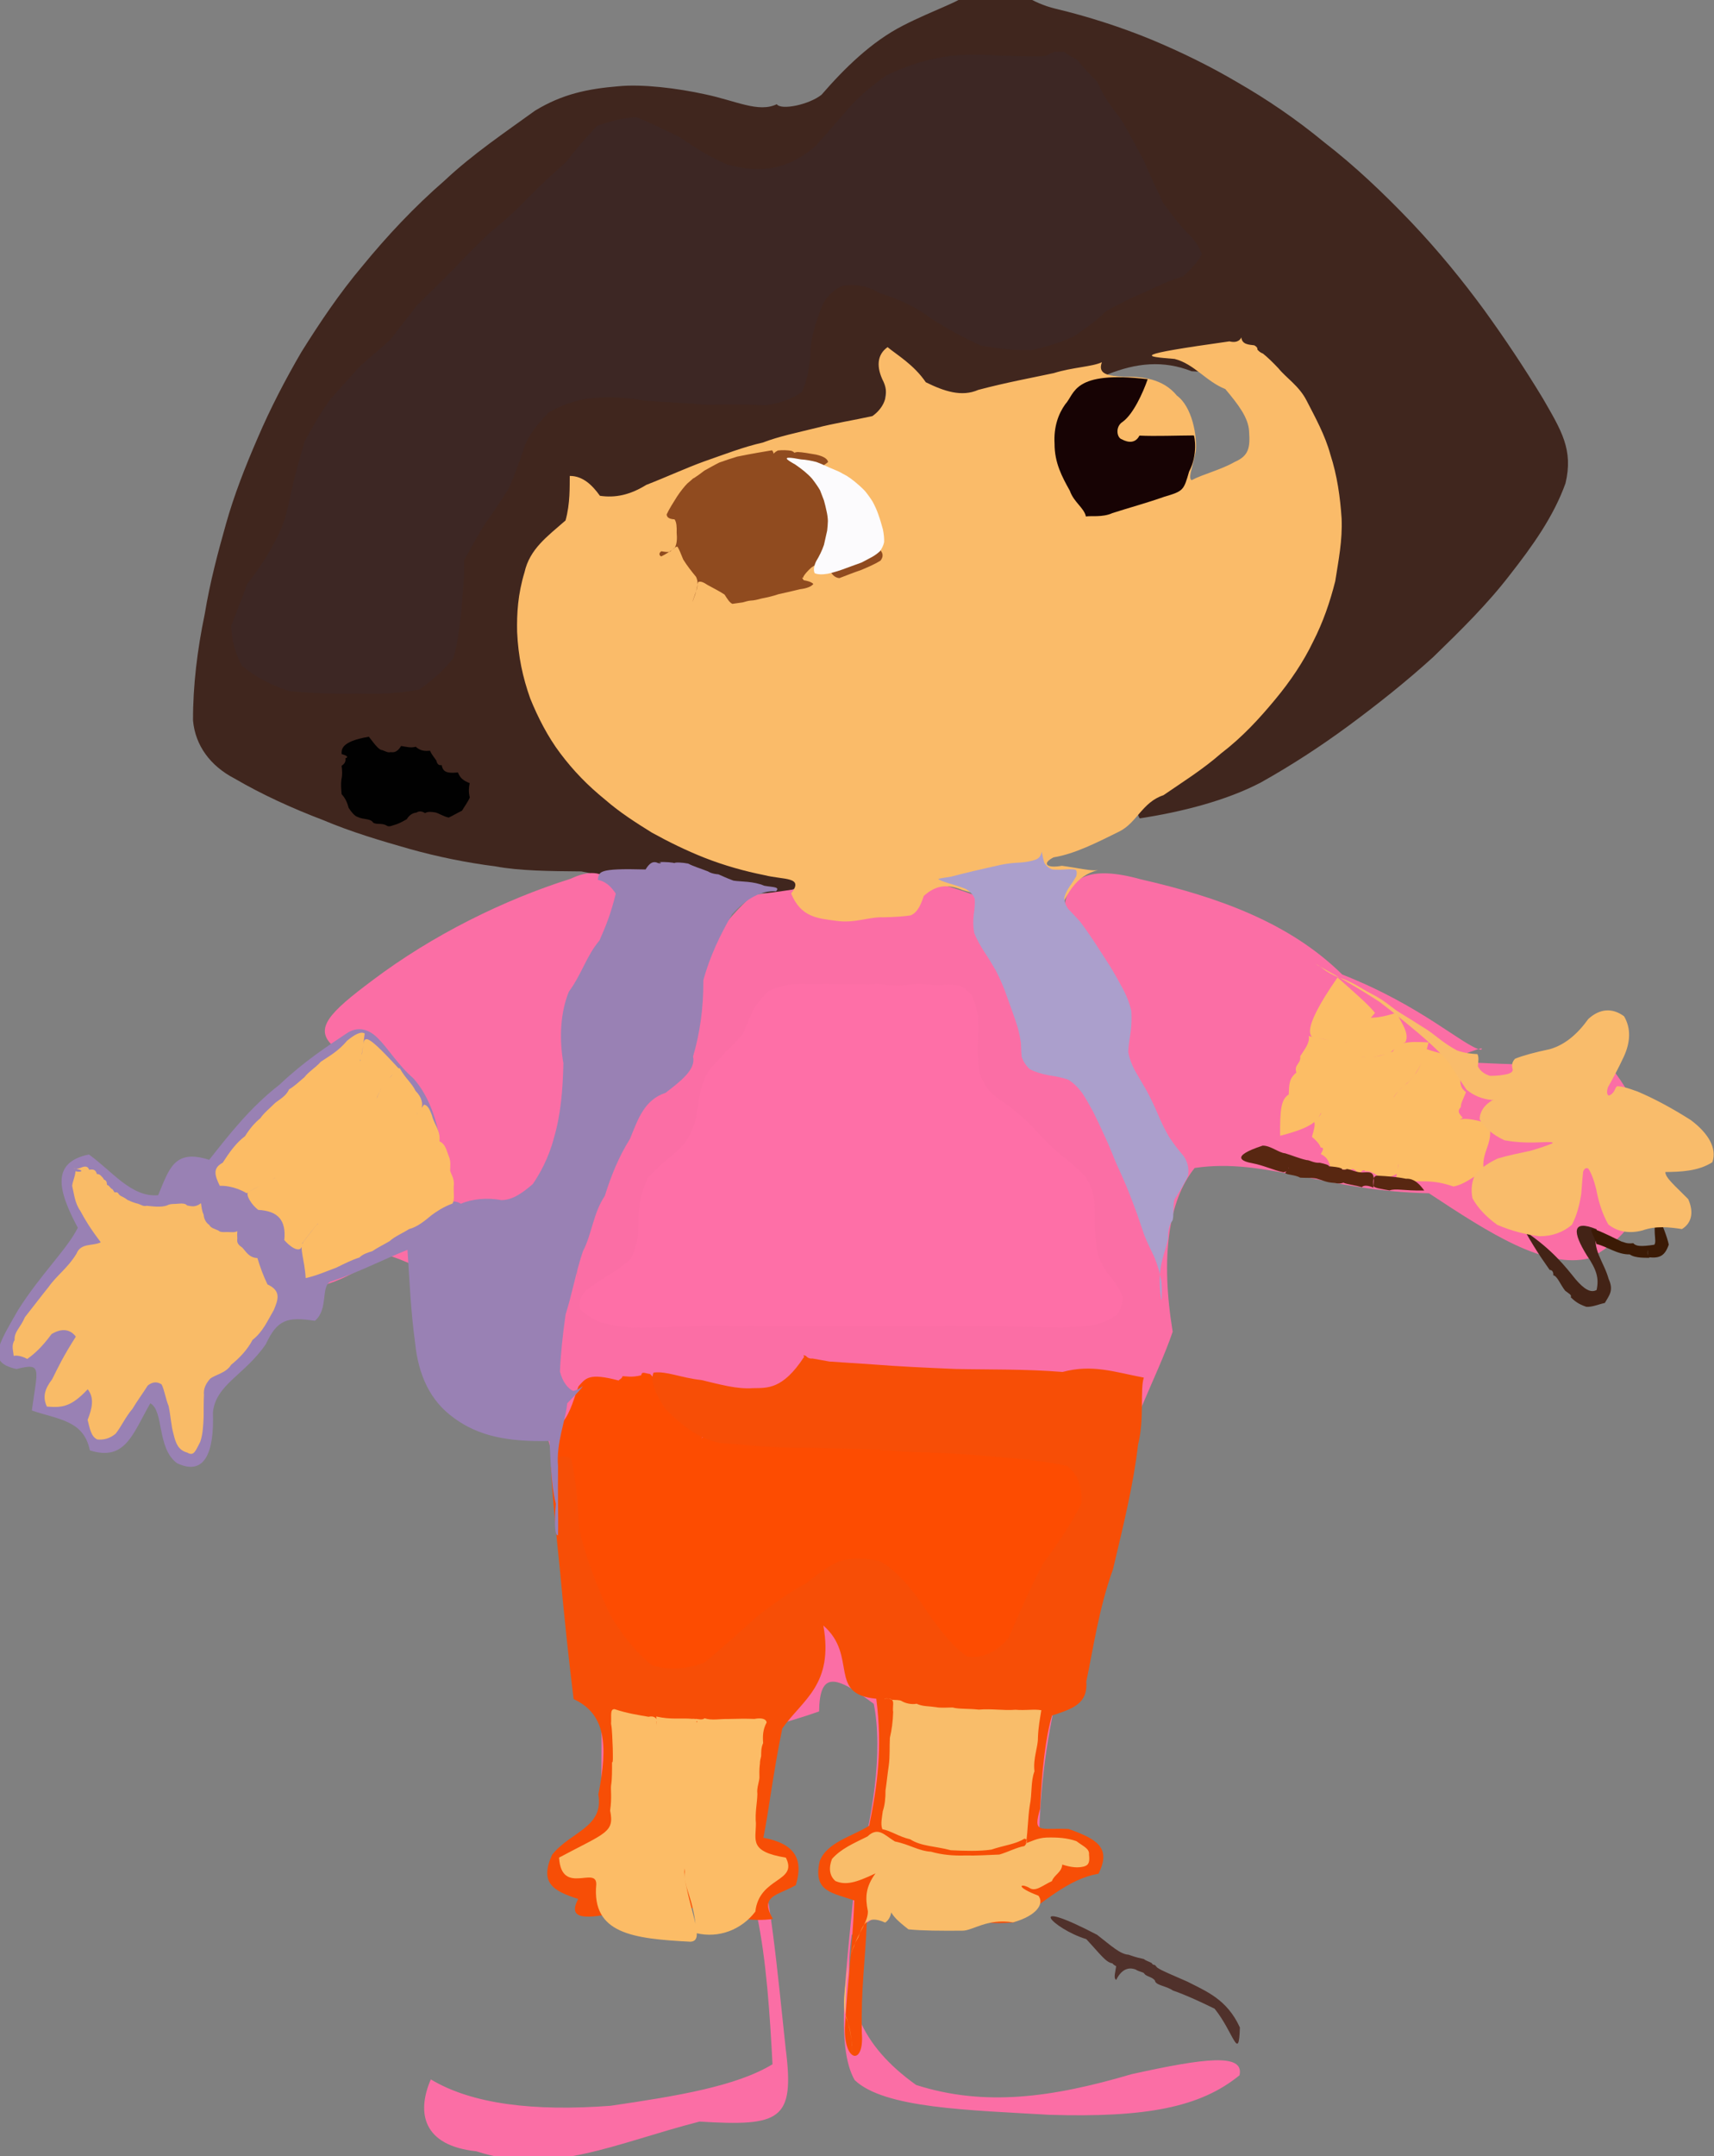 <?xml version="1.0" ?>
<svg xmlns="http://www.w3.org/2000/svg" version="1.1" width="474" height="596">
  <rect width="100%" height="100%" fill="#808080" stroke="none"/>
  <defs/>
  <g>
    <path d="M 266.273 -1.135 C 268.229 -1.424 270.43 -1.769 272.201 -2.534 C 273.372 -3.148 274.095 -3.476 274.657 -3.91 C 274.608 -3.984 274.549 -3.942 274.609 -3.846 C 274.916 -3.758 275.673 -3.492 278.038 -4.593 C 281.688 -2.506 285.131 0.767 291.916 2.413 C 300.777 4.517 310.04 7.498 318.348 10.918 C 326.632 14.375 334.516 18.222 342.28 22.797 C 350.418 27.482 358.423 32.901 366.266 39.374 C 374.67 45.863 382.63 53.413 390.346 61.493 C 397.808 69.359 404.487 77.563 410.51 85.777 C 416.122 93.554 421.483 101.537 426.747 110.24 C 431.777 118.991 435.145 124.275 432.936 133.568 C 429.657 142.706 423.915 150.771 417.585 158.851 C 411.282 167.057 403.837 174.346 396.346 181.613 C 388.748 188.515 380.825 194.774 372.826 200.683 C 364.971 206.451 357.125 211.545 348.672 216.282 C 339.048 221.321 326.674 224.442 315.205 226.191 C 313.301 223.875 316.961 218.063 323.506 211.286 C 331.703 204.819 339.972 197.894 347.327 190.25 C 353.432 182.177 358.304 174.148 362.02 166.333 C 364.874 158.696 366.804 151.044 367.979 142.996 C 368.25 134.759 368.806 126.371 365.274 119.807 C 361.322 112.796 357.449 106.852 351.796 103.038 C 344.919 101.618 337.325 103.142 329.557 102.616 C 321.728 99.527 314.194 100.302 306.304 103.492 C 297.761 106.459 289.078 109.32 280.546 111.048 C 272.205 111.051 264.415 109.682 257.612 107.559 C 252.284 105.406 248.439 103.865 246.026 103.821 C 245.32 105.529 244.794 108.654 244.598 113.898 C 241.005 117.827 234.049 121.328 224.504 124.911 C 214.81 128.526 204.673 131.413 194.81 133.536 C 185.481 135.072 177.449 136.221 171.303 137.832 C 165.777 138.069 162.005 139.063 159.107 141.004 C 156.776 143.847 154.774 147.737 152.712 153.074 C 150.629 159.743 148.744 167.308 147.503 175.261 C 147.415 183.313 148.447 191.628 151.033 199.52 C 155.3 207.007 160.861 214.125 167.995 220.686 C 176.445 226.806 185.966 232.193 195.758 236.252 C 205.037 239.29 213.481 241.078 219.858 242.523 C 221.747 246.016 219.331 246.065 213.377 246.797 C 206.16 246.98 197.645 246.687 188.156 245.394 C 178.697 243.828 169.328 242.657 160.741 240.854 C 151.936 240.777 143.746 240.714 137.01 239.465 C 128.805 238.408 120.885 236.777 113.262 234.644 C 105.357 232.392 97.262 230.008 89.332 226.661 C 80.807 223.407 72.52 219.657 64.794 215.141 C 58.148 211.682 54 206.045 53.38 199.138 C 53.345 189.548 54.566 179.549 56.614 169.747 C 58.11 160.7 60.256 152.774 62.491 144.82 C 64.742 136.832 67.778 129.076 71.275 121.025 C 74.744 112.921 78.845 105.025 83.346 97.302 C 88.374 89.272 93.829 81.1 100.239 73.514 C 106.937 65.338 114.488 57.242 122.949 49.907 C 130.7 42.612 139.656 36.598 147.941 30.601 C 155.484 25.994 162.54 24.537 171.106 23.837 C 177.512 23.2 187.253 24.354 195.017 26.071 C 203.518 27.846 209.758 31.235 214.816 28.806 C 215.988 30.527 223.672 28.97 227.184 26.196 C 233.496 18.92 240.979 11.52 249.754 7.052 C 257.928 2.857 266.855 -0.112 266.273 -1.135" stroke-width="0.0" fill="rgb(64, 38, 30)" opacity="1" stroke="rgb(75, 76, 114)" stroke-opacity="0.609" stroke-linecap="round" stroke-linejoin="round"/>
    <path d="M 315.518 243.051 C 336.946 247.938 356.687 255.056 371.195 269.36 C 393.318 278.032 404.727 289.204 409.59 290.176 C 411.001 288.704 405.473 291.531 393.986 294.918 C 380.245 292.63 373.778 291.656 376.965 292.368 C 392.289 292.73 415.503 294.611 445.276 294.684 C 461.748 315.27 459.028 337.897 439.547 347.776 C 427.335 350.795 412.053 340.949 395.173 329.816 C 366.602 329.257 349.846 319.899 330.376 322.829 C 323.095 331.858 320.93 347.561 324.3 368.08 C 320.068 380.605 311.418 395.377 306.338 416.236 C 300.357 437.162 294.131 457.393 290.398 477.671 C 287.408 494.164 287.052 508.728 287.509 517.873 C 287.292 523.327 280.921 524.738 269.908 524.174 C 256.751 524.012 244.089 526.635 235.528 534.817 C 232.814 552.804 238.034 565.315 253.348 576.28 C 272.357 582.352 291.007 579.753 312.958 573.293 C 333.049 568.862 344.159 567.408 342.788 573.599 C 331.854 582.539 316.698 585.33 290.134 584.524 C 268.1 583.221 244.519 582.764 236.348 574.919 C 230.948 565.458 234.103 544.806 236.293 521.009 C 241.446 502.374 244.267 484.162 241.638 470.94 C 231.001 462.994 226.698 461.867 226.511 473.032 C 217.201 476.363 204.963 479.227 194.974 482.701 C 187.114 483.764 182.828 484.639 182.914 486.609 C 187.708 490.53 196.08 497.371 208.329 506.378 C 213.14 522.684 214.914 544.387 217.282 566.252 C 219.82 586.066 215.838 587.766 193.451 586.399 C 170.174 592.336 152.464 601.409 131.729 594.609 C 116.903 593.048 115.156 583.936 119.14 574.736 C 130.555 581.605 147.663 583.616 168.801 582.037 C 187.395 579.325 203.655 576.62 213.632 570.558 C 212.94 557.424 211.981 541.875 209.302 529.225 C 199.362 524.819 189.767 523.144 181.1 523.84 C 174.38 524.296 169.771 522.422 166.62 516.681 C 165.625 506.735 166.585 492.959 166.306 476.073 C 161.574 457.475 157.52 437.45 155.122 416.439 C 153.222 396.784 146.261 380.29 135.158 365.652 C 124.109 353.071 111.08 346.816 98.72 344.898 C 87.729 350.228 82.938 353.682 83.568 356.085 C 89.284 356.148 98.175 352.869 107.451 345.216 C 114.067 334.084 118.2 322.604 117.648 311.809 C 111.316 302.85 101.851 295.49 92.131 289.131 C 86.714 284.312 91.087 279.856 103.053 270.929 C 119.599 258.45 139.338 248.696 157.836 242.878 C 167.673 238.164 172.104 244.497 171.476 256.115 C 167.829 271.115 163.479 288.286 159.967 306.231 C 158.083 323.472 157.984 338.753 159.501 350.919 C 160.437 360.941 161.612 366.484 161.884 367.861 C 161.35 365.233 160.164 359.366 159.543 350.851 C 161.53 340.257 164.593 328.376 168.847 315.715 C 173.964 302.562 179.659 289.595 185.907 276.924 C 192.71 265.189 200.692 253.921 208.212 247.398 C 224.409 245.271 236.763 243.125 250.478 242.111 C 263.771 244.839 276.216 249.05 287.031 256.234 C 295.223 266.405 300.505 280.023 304.846 294.747 C 311.102 306.414 315.508 315.786 318.21 320.745 C 317.561 317.813 314.985 314.185 315.446 308.047 C 316.095 305.094 315.499 305.735 314.052 308.17 C 309.972 304.69 305.134 295.192 299.367 280.053 C 293.454 257.282 286.794 235.041 315.518 243.051" stroke-width="0.0" fill="rgb(251, 110, 165)" opacity="1" stroke="rgb(144, 58, 37)" stroke-opacity="0.468" stroke-linecap="round" stroke-linejoin="round"/>
    <path d="M 339.994 94.354 C 342.458 94.965 343.146 93.59 343.293 93.255 C 343.454 95.273 345.477 95.253 346.871 95.447 C 347.448 95.77 347.795 96.122 347.726 96.621 C 348.081 97.017 348.451 97.415 349.285 97.744 C 350.54 98.753 351.912 100.07 353.531 101.783 C 355.685 104.459 359.234 106.625 361.318 110.693 C 363.731 115.386 366.45 120.266 367.91 125.633 C 369.816 131.487 370.628 137.507 371.017 143.277 C 371.276 149.489 370.163 154.76 369.259 160.626 C 367.773 166.515 365.888 171.962 363.139 177.349 C 360.456 182.929 356.837 188.297 352.662 193.316 C 348.318 198.557 343.677 203.649 337.689 208.237 C 332.567 212.725 326.838 216.286 321.74 219.797 C 315.879 221.724 314.389 227.441 309.509 229.841 C 303.339 232.9 297.141 236.046 291.38 236.965 C 288.268 238.515 289.019 240.111 293.669 239.306 C 297.751 239.82 301.856 240.861 303.689 240.482 C 297.66 241.958 294.449 246.895 291.413 256.483 C 296.261 267.596 299.542 274.75 303.134 280.322 C 304.874 284.451 306.225 286.66 306.444 287.018 C 305.743 285.693 304.112 282.659 301.711 278.426 C 301.067 271.346 295.384 269.186 293.229 263.387 C 289.855 257.79 285.869 254.302 280.749 251.963 C 276.196 249.336 271.277 247.433 266.189 246.01 C 261.176 243.9 258.187 245.264 255.477 247.615 C 254.34 251.093 253.319 252.344 251.867 252.999 C 250.047 253.288 247.745 253.472 244.218 253.544 C 240.538 253.359 236.396 255.228 231.444 254.539 C 226.302 253.839 221.533 253.67 218.79 246.96 C 222.44 242.24 216.803 243.261 211.36 241.883 C 205.889 240.791 200.281 239.223 194.823 237.08 C 189.687 235.048 184.852 232.661 180.311 230.157 C 175.915 227.429 171.368 224.537 167.332 221.009 C 162.603 217.175 158.61 213.106 154.904 208.164 C 151.496 203.642 148.749 198.281 146.632 193.058 C 144.545 187.164 143.325 181.541 143.007 174.66 C 142.903 169.591 143.196 164.303 145.055 158.164 C 146.5 151.757 151.275 148.324 156.397 143.852 C 157.718 139.119 157.518 134.388 157.561 131.547 C 161.161 131.528 163.776 134.06 165.903 137.035 C 170.178 137.662 174.233 136.804 178.718 134.026 C 184.454 131.8 189.714 129.344 194.793 127.515 C 200.28 125.614 205.59 123.518 210.966 122.321 C 215.283 120.645 220.225 119.636 225.597 118.309 C 230.691 116.978 236.399 116.091 241.253 115.009 C 244.082 113.032 246.121 109.493 244.371 105.598 C 242.231 101.427 242.551 97.996 245.459 95.949 C 247.9 98.004 252.672 100.73 256.03 105.654 C 261.131 108.178 265.971 109.774 270.542 107.762 C 278.041 105.777 284.838 104.519 291.426 103.125 C 296.604 101.506 302.008 101.388 304.721 100.121 C 303.45 103.562 306.696 103.857 310.712 104.162 C 315.712 104.001 321.643 104.633 325.466 109.349 C 329.671 112.407 331.138 120.528 330.675 124.798 C 329.631 129.738 328.546 132.149 329.542 132.718 C 332.788 131.011 337.56 129.899 341.479 127.664 C 345.359 125.983 345.751 123.705 345.432 119.251 C 345.27 115.467 342.416 111.784 338.854 107.534 C 333.556 105.45 330.213 100.557 324.837 99.21 C 316.383 98.521 312.364 98.226 339.994 94.354" stroke-width="0.0" fill="rgb(250, 187, 105)" opacity="1.0" stroke="rgb(142, 213, 74)" stroke-opacity="0.09" stroke-linecap="round" stroke-linejoin="round"/>
    <path d="M 171.169 381.597 C 170.78 381.477 172.107 381.122 172.129 380.392 C 173.247 380.351 174.515 380.812 177.317 380.131 C 177.532 378.923 178.338 379.61 179.762 379.759 C 180.69 380.902 181.681 381.257 182.663 381.807 C 183.692 382.057 184.633 382.287 185.46 382.512 C 186.273 382.676 187.026 382.779 187.765 382.922 C 188.525 382.999 189.277 383.069 190.066 383.288 C 191.01 383.599 191.874 383.999 192.799 384.682 C 193.706 385.487 194.37 386.405 194.877 387.454 C 195.128 388.41 195.079 389.334 194.692 390.21 C 193.997 390.886 193.29 391.453 192.502 392.072 C 191.847 392.613 191.46 393.124 191.419 393.837 C 191.686 394.574 192.192 395.232 192.847 395.736 C 193.744 396.205 194.439 396.655 194.382 396.952 C 194.083 397.498 193.939 397.679 193.957 397.746 C 194.042 397.417 194.382 397.057 195.303 397.067 C 196.844 397.078 198.73 396.9 200.987 396.727 C 203.706 396.666 206.835 396.584 210.229 396.654 C 213.889 396.64 217.708 396.631 221.553 396.591 C 225.517 396.491 229.588 396.384 233.495 396.25 C 237.4 396.139 241.441 395.914 245.43 395.695 C 249.516 395.462 253.719 395.323 257.899 395.246 C 262.021 395.166 266.017 395.194 269.86 395.313 C 273.289 395.424 276.581 395.418 279.628 395.328 C 282.615 395.148 285.596 395.022 288.634 395.259 C 291.701 396.071 294.912 397.607 297.846 399.612 C 300.513 402.244 302.81 405.419 304.382 408.917 C 305.344 412.679 305.541 416.526 305.052 420.395 C 304.105 424.123 302.677 427.671 300.928 430.864 C 299.123 433.7 297.31 436.207 295.555 438.38 C 294.101 440.34 292.845 442.222 291.745 444.173 C 290.797 446.263 289.735 448.71 288.4 451.431 C 286.653 454.291 284.441 457.263 281.821 460.042 C 278.807 462.304 275.512 464.075 272.029 465.054 C 268.534 464.909 265.187 463.811 262.242 461.865 C 259.757 459.064 257.806 455.773 256.447 452.334 C 255.373 448.81 254.434 445.43 253.545 442.356 C 252.301 440.069 250.517 438.212 248.619 436.491 C 246.449 435.076 243.704 434.435 240.88 434.227 C 238.023 434.319 235.5 434.525 233.246 434.811 C 231.563 434.922 230.388 434.922 229.719 434.854 C 229.414 434.814 229.37 434.854 229.492 435.048 C 229.667 435.438 229.728 436.111 229.643 437.142 C 229.472 438.47 228.987 440.052 228.235 441.908 C 227.318 443.821 226.197 445.807 224.753 447.813 C 223.136 449.711 221.248 451.538 219.225 453.477 C 216.922 455.622 214.44 457.911 211.776 460.216 C 208.894 462.383 205.743 464.246 202.234 465.712 C 198.529 466.647 194.572 466.942 190.426 466.648 C 186.4 465.927 182.408 464.631 178.83 463.15 C 175.789 461.34 173.275 459.513 171.266 457.794 C 169.678 456.142 168.328 454.764 167.017 453.491 C 165.76 452.4 164.422 451.436 162.984 450.181 C 161.51 448.593 160.151 446.561 158.996 443.859 C 157.796 440.666 156.813 436.965 156.163 432.889 C 155.72 428.587 155.426 424.191 155.095 419.735 C 154.8 415.181 154.665 410.628 154.108 406.085 C 153.798 401.614 154.155 397.149 155.497 393.232 C 158.001 390.148 158.732 386.247 159.988 383.171 C 161.979 380.968 162.783 379.334 171.169 381.597" stroke-width="0.0" fill="rgb(253, 76, 1)" opacity="1" stroke="rgb(42, 1, 70)" stroke-opacity="0.385" stroke-linecap="round" stroke-linejoin="round"/>
    <path d="M 222.38 375.02 C 221.951 374.303 222.488 374.616 222.946 374.82 C 223.321 375.294 223.902 375.574 224.69 375.494 C 225.673 375.643 227.102 375.93 229.354 376.326 C 232.561 376.554 236.562 376.788 241.748 377.148 C 248.208 377.668 255.792 378.026 264.253 378.382 C 273.474 378.581 283.412 378.363 293.842 379.206 C 302.028 377.013 308.028 379.183 316.323 380.773 C 315.216 384.019 316.553 392.119 314.723 399.319 C 313.45 410.33 310.765 421.201 307.79 433.759 C 303.858 444.599 302.282 456.026 300.417 464.735 C 300.864 470.897 296.772 472.258 290.928 474.168 C 289.132 480.222 288.075 489.78 287.646 499.892 C 285.593 507.008 287.498 505.161 295.535 505.528 C 303.372 508.334 307.395 510.684 303.775 517.912 C 295.355 519.269 288.466 526.057 280.396 531.345 C 268.99 532.375 261.277 528.875 250.929 529.425 C 244.162 526.021 240.003 526.673 239.679 531.76 C 239.339 541.43 238.044 549.704 238.339 561.967 C 239.038 571.038 233.386 570.023 233.646 560.418 C 234.346 547.769 235.785 537.957 236.25 525.296 C 230.276 523.122 224.775 522.992 226.655 514.515 C 228.58 509.193 235.705 507.593 240.368 504.632 C 242.604 493.75 244.093 483.122 242.331 469.52 C 228.745 468.334 237.368 457.73 227.705 449.309 C 230.579 465.708 222.001 469.705 216.339 477.74 C 213.783 490.074 212.501 501.352 211.098 507.952 C 219.89 509.579 222.245 513.901 220.079 521.058 C 214.979 523.967 209.94 523.925 213.745 530.382 C 208.395 531.224 201.69 530.12 193.46 527.501 C 185.256 526.95 176.87 527.188 170.142 528.755 C 163.253 530.072 156.494 531.122 159.909 524.869 C 152.839 522.627 149.181 520.351 152.685 512.641 C 157.745 506.268 167.082 505.13 165.465 495.971 C 168.289 481.92 167.311 473.613 158.629 469.628 C 157.223 458.102 156.021 446.914 154.88 434.308 C 153.827 423.847 152.779 414.088 152.348 405.672 C 153.257 402.663 155.726 401.705 157.967 403.271 C 159.176 408.294 159.781 415.093 160.287 423.192 C 162.282 431.288 165.422 439.325 168.684 446.228 C 172.14 452.191 176.04 456.806 180.163 460.185 C 184.779 461.771 189.573 461.385 194.698 459.603 C 199.539 455.688 204.497 451.124 209.603 446.586 C 214.637 442.684 219.142 439.635 223.199 437.471 C 226.205 434.898 229.164 432.841 231.997 431.574 C 235.146 430.475 238.885 430.568 243.133 431.408 C 247.509 433.757 251.428 438.186 255.315 443.848 C 259.18 449.67 263.176 454.913 267.45 457.876 C 271.812 458.472 275.776 456.567 278.965 452.64 C 281.754 446.076 284.776 439.156 288.465 432.153 C 292.923 426.112 296.632 420.593 299.012 415.581 C 299.388 411.161 298.186 407.631 295.131 405.199 C 289.626 403.981 283.198 403.269 275.741 402.683 C 267.561 401.903 258.939 401.509 250.086 401.232 C 240.982 400.416 232.044 400.381 223.299 400.145 C 214.801 400.371 206.8 399.381 199.128 398.848 C 192.655 397.554 187.974 393.408 183.966 389.359 C 181.345 385.435 179.774 381.862 180.723 379.389 C 184.339 378.902 188.242 380.823 193.958 381.438 C 199.274 382.695 203.704 383.987 208.214 383.686 C 212.124 383.595 216.4 384.189 222.38 375.02" stroke-width="0.0" fill="rgb(247, 78, 6)" opacity="0.999" stroke="rgb(199, 144, 147)" stroke-opacity="0.721" stroke-linecap="round" stroke-linejoin="round"/>
    <path d="M 178.523 240.321 C 179.607 238.571 180.502 238.038 181.627 238.397 C 182.473 238.897 183.476 238.421 182.101 238.317 C 183.821 238.136 186.314 238.43 186.485 238.559 C 186.73 238.287 188.675 238.37 190.333 238.698 C 191.591 239.408 193.933 240.117 195.793 240.855 C 196.991 241.622 198.575 241.618 198.957 241.746 C 198.805 241.858 198.695 241.798 198.382 241.57 C 199.58 241.99 200.776 242.686 202.843 243.402 C 204.996 243.737 208.335 243.531 211.349 244.813 C 213.612 245.245 215.856 245.077 214.605 246.35 C 210.658 246.131 206.633 248.106 202.478 252.664 C 199.32 258.092 196.282 264.307 194.506 270.958 C 194.569 278.758 193.487 285.85 191.649 292.041 C 192.543 295.582 188.193 298.855 184.063 302.052 C 178.116 304 176.403 309.448 174.214 314.784 C 171.068 319.795 168.951 325.108 167.252 330.558 C 164.054 335.272 163.665 341.189 161.207 345.835 C 159.312 351.373 158.229 357.655 156.411 363.31 C 155.556 369.365 155.028 374.634 154.852 379.107 C 155.578 381.956 157.019 383.762 158.506 384.452 C 159.617 384.266 160.567 383.631 161.124 383.137 C 161.108 383.477 159.633 385.036 156.866 387.865 C 156.364 392.937 153.783 398.715 154.324 405.319 C 154.207 413.044 154.446 419.596 154.322 424.342 C 153.407 424.568 153.262 420.901 153.719 415.648 C 152.252 409.904 152.248 401.896 151.958 398.289 C 140.49 398.551 132.352 396.949 125.591 391.964 C 118.972 387.241 115.7 380.112 114.788 371.093 C 113.608 362.525 113.251 354.015 112.685 345.449 C 105.328 348.39 99.29 351.642 91.271 354.295 C 88.701 355.82 90.838 361.961 87.073 365.067 C 79.335 363.883 76.667 364.775 73.521 371.51 C 67.697 380.046 59.597 382.686 58.883 390.435 C 59.279 401.534 56.557 408.034 48.975 404.435 C 43.299 400.286 45.395 389.962 41.567 387.87 C 36.795 396.068 34.743 404.054 24.842 400.872 C 23.169 392.56 16.114 392.355 8.809 389.859 C 10.325 378.428 11.853 376.533 4.569 378.399 C -3.769 376.543 -0.604 371.911 4.968 362.143 C 11.181 352.273 18.585 345.257 21.516 339.349 C 15.814 328.708 14.281 321.247 24.585 319.096 C 31.027 323.706 36.344 331.009 43.73 330.355 C 46.801 323.118 48.132 317.446 57.847 320.576 C 63.229 313.78 69.163 306.097 77.284 299.812 C 84.039 293.413 90.588 289.141 95.644 285.769 C 99.151 283.299 102.29 284.696 104.569 287.037 C 107.26 289.685 110.043 294.332 114.315 298.049 C 118.097 302.292 120.249 308.021 121.383 313.502 C 121.315 319.258 121.035 323.979 119.216 327.951 C 120.839 331.031 120.896 333.051 121.338 333.405 C 122.942 333.335 124.88 331.029 127.455 332.716 C 130.436 331.387 134.801 330.956 138.6 331.71 C 141.821 331.707 144.584 329.644 147.36 327.253 C 149.181 324.547 151.684 320.282 153.179 314.545 C 155.097 308.067 155.641 301.101 155.804 293.934 C 154.56 286.725 155.037 279.689 157.319 274.091 C 160.828 269.346 162.234 264.095 165.775 259.958 C 167.496 255.975 168.688 253.364 170.294 247.002 C 168.082 243.623 166.029 243.401 165.314 243.164 C 165.781 241.02 164.913 239.943 178.523 240.321" stroke-width="0.0" fill="rgb(153, 129, 180)" opacity="1" stroke="rgb(22, 147, 239)" stroke-opacity="0.708" stroke-linecap="round" stroke-linejoin="round"/>
    <path d="M 110.355 295.428 C 107.491 297.703 105.401 300.587 104.332 303.094 C 104.017 304.087 104.123 304.192 104.031 304.157 C 104.472 302.349 105.844 300.113 107.34 298.283 C 109.235 296.643 109.898 294.839 110.584 295.327 C 112.148 298.106 113.965 299.459 114.914 301.518 C 116.743 303.324 116.982 305.192 116.57 306.357 C 115.348 307.63 114.951 308.788 115.661 307.449 C 114.866 307.929 115.497 307.982 117.232 305.326 C 118.373 305.422 118.958 306.998 119.47 308.325 C 120.012 310.736 121.912 312.529 121.525 315.455 C 123.297 316.219 123.55 318.31 124.222 319.861 C 124.696 321.114 124.513 322.377 124.48 323.577 C 124.832 324.721 125.626 325.83 125.518 327.389 C 125.304 329.327 125.871 331.421 125.124 332.655 C 122.461 333.658 120.798 334.821 119.398 335.83 C 117.612 337.299 115.508 339.122 113.086 339.73 C 111.392 340.856 109.312 341.639 107.725 343.062 C 106.221 343.956 104.656 344.7 102.894 345.85 C 101.785 346.163 100.215 346.698 99.382 347.581 C 97.312 348.228 95.393 349.202 93 350.375 C 90.28 351.38 87.34 352.668 84.533 353.261 C 84.247 348.048 82.706 345.058 83.836 343.334 C 86.305 340.19 87.82 337.991 88.075 338.219 C 87.762 338.53 87.885 337.361 87.9 338.184 C 86.936 339.19 85.715 340.904 83.597 343.602 C 83.622 346.497 80.991 345.446 78.621 342.758 C 79.178 337.234 76.869 334.713 71.416 334.413 C 69.544 333.003 67.936 330.302 68.596 329.562 C 71.602 327.853 73.878 326.552 76.031 325.646 C 76.428 325.403 75.102 326.095 75.952 325.659 C 75.001 326.17 71.99 327.486 68.202 329.813 C 67.444 329.32 64.373 327.647 60.783 327.758 C 59.305 324.752 58.828 322.839 61.585 321.382 C 63.362 318.618 65.267 315.886 67.778 314.022 C 69.018 312.02 70.414 310.364 72.008 309.071 C 72.894 307.719 74.406 306.525 75.999 304.929 C 77.251 303.881 79.156 302.968 79.92 301.104 C 81.481 300.215 82.711 298.953 84.171 297.756 C 85.376 296.181 87.229 295.154 88.728 293.454 C 90.997 291.931 93.565 290.55 95.965 287.676 C 98.059 285.915 99.875 284.974 100.858 285.671 C 100.202 290.583 99.86 292.792 99.539 293.016 C 99.754 294.412 99.166 294.049 100.117 291.143 C 100.843 286.669 99.638 283.777 110.355 295.428" stroke-width="0.0" fill="rgb(252, 188, 101)" opacity="1" stroke="rgb(84, 53, 108)" stroke-opacity="0.494" stroke-linecap="round" stroke-linejoin="round"/>
    <path d="M 196.277 133.404 C 202.1 133.515 208.187 133.555 209.977 133.398 C 209.747 135.963 208.389 138.122 206.129 140.53 C 206.222 141.782 208.039 144.082 210.773 144.25 C 212.843 142.432 211.289 141.928 215.934 142.605 C 216.853 141.11 216.308 144.216 216.606 147.095 C 216.594 150.666 216.268 154.007 217.122 154.785 C 217.029 154.352 213.155 154.577 212.776 154.51 C 207.954 154.498 202.517 154.521 198.155 154.506 C 197.964 154.382 197.802 154.752 194.54 155.943 C 197.039 152.984 196.446 151.689 196.424 148.346 C 196.684 145.431 196.24 142.052 196.528 139.063 C 196.452 136.798 195.623 135.152 197.458 136.644 C 202.412 136.177 203.304 136.999 196.277 133.404" stroke-width="0.0" fill="rgb(5, 3, 4)" opacity="0.999" stroke="rgb(4, 5, 165)" stroke-opacity="0.883" stroke-linecap="round" stroke-linejoin="round"/>
    <path d="M 317.388 104.807 C 316.042 108.696 313.368 114.451 310.542 116.537 C 308.291 117.9 308.872 121.05 310.228 121.417 C 311.99 122.388 314.008 122.564 315.107 120.403 C 319.675 120.607 325.315 120.376 330.143 120.354 C 330.332 120.477 331.347 125.633 328.838 130.345 C 327.353 135.519 327.284 135.745 322.005 137.294 C 316.992 139.067 312.17 140.35 307.619 141.822 C 304.898 143.082 301.401 142.482 300.307 142.762 C 299.787 140.328 296.967 138.843 295.859 135.641 C 293.7 131.783 291.625 127.932 291.634 122.658 C 291.366 117.965 292.694 114.403 294.574 111.753 C 297.348 108.787 296.553 102.373 317.388 104.807" stroke-width="0.0" fill="rgb(23, 3, 4)" opacity="0.999" stroke="rgb(42, 191, 131)" stroke-opacity="0.751" stroke-linecap="round" stroke-linejoin="round"/>
    <path d="M 421.769 340.347 C 429.379 345.496 432.902 350.093 435.716 353.584 C 438.007 356.242 439.867 357.478 441.536 356.55 C 442.241 353.322 441.566 350.964 438.803 346.931 C 435.031 340.809 434.412 336.891 441.56 339.767 C 440.124 345.554 443.49 348.505 444.866 353.505 C 446.318 356.696 445.044 357.976 443.815 360.131 C 442.153 360.479 440.394 361.292 438.717 361.206 C 436.442 360.458 435.398 359.541 434.381 358.564 C 434.685 357.927 434.081 357.701 432.839 356.757 C 431.51 355.054 430.604 352.598 429.56 352.506 C 429.596 352.026 429.531 351.037 428.56 351.001 C 427.672 349.671 425.294 346.605 421.769 340.347" stroke-width="0.0" fill="rgb(67, 35, 22)" opacity="1" stroke="rgb(111, 65, 159)" stroke-opacity="0.715" stroke-linecap="round" stroke-linejoin="round"/>
    <path d="M 181.492 474.44 C 185.476 475.367 188.544 474.806 191.367 475.082 C 193.172 474.955 192.768 475.774 192.526 475.911 C 192.941 476.076 192.989 476.038 192.35 475.075 C 193.08 475.124 194.308 475.479 194.838 474.917 C 196.79 475.603 199.132 475.054 201.544 475.12 C 204.063 475.047 206.472 475.011 208.626 475.108 C 210.39 474.763 211.887 475.003 212.007 476.1 C 210.999 477.916 210.876 479.796 211.042 481.77 C 210.398 483.208 210.54 484.48 210.486 485.401 C 210.299 486.101 210.147 486.798 210.155 487.483 C 210.072 488.14 209.947 489.244 210.012 490.79 C 210.15 492.25 209.183 494.008 209.449 495.86 C 209.415 498.181 208.762 501.053 209.045 503.964 C 209.055 508.637 207.118 511.78 217.324 513.443 C 220.781 520.292 209.97 518.71 208.886 528.366 C 205.05 533.379 198.808 535.809 192.557 534.317 C 192.03 524.928 188.842 521.465 189.386 517.289 C 189.141 514.031 186.553 512.111 189.502 512.011 C 189.918 513.339 188.498 516.739 189.864 521.667 C 191.687 530.501 194.704 536.665 190.821 536.68 C 174.962 535.848 163.626 534.455 164.892 520.849 C 165.016 515.61 155.261 524.071 154.607 513.438 C 167.476 506.56 169.988 506.524 168.727 500.44 C 169.275 496.65 168.815 494.608 169.002 493.377 C 169.286 491.839 169.259 489.082 169.258 487.061 C 169.573 487.459 169.481 485.273 169.454 483.241 C 169.342 480.93 169.31 478.093 168.99 476.45 C 169.115 474 168.663 472.428 169.941 472.397 C 173.472 473.595 176.481 474.005 179.349 474.516 C 180.95 474.126 181.871 475.037 181.503 475.861 C 181.702 477.536 181.649 478.643 181.492 474.44" stroke-width="0.0" fill="rgb(252, 188, 102)" opacity="1" stroke="rgb(146, 36, 21)" stroke-opacity="0.113" stroke-linecap="round" stroke-linejoin="round"/>
    <path d="M 369.886 270.169 C 375.002 274.72 378.367 277.606 380.251 279.958 C 377.433 283.161 377.586 283.744 378.711 281.568 C 379.005 280.922 380.184 281.909 386.254 279.881 C 387.291 282.5 389.933 285.521 388.655 288.067 C 385.908 289.285 385.054 290.586 384.325 291.038 C 382.82 291.547 381.424 291.783 380.756 291.962 C 379.254 292.198 378.043 292.348 377.378 292.171 C 376.772 292.032 376.456 291.949 376.438 291.974 C 376.594 291.961 377.24 292.222 377.704 292.218 C 379.609 292.202 381.874 292.058 385.146 290.622 C 386.69 288.033 388.98 287.791 395.085 288.115 C 393.8 292.992 392.606 294.889 391.192 297.162 C 389.465 299.418 387.587 300.506 386.865 301.489 C 386.115 302.164 385.509 303.046 385.362 303.4 C 385.453 303.339 385.719 302.811 386.261 302.147 C 386.745 301.588 387.74 300.457 389.173 299.403 C 390.606 297.888 392.448 296.521 394.51 289.954 C 397.211 290.986 399.232 291.06 404.148 293.183 C 403.611 299.001 403.484 300.406 405.418 301.862 C 404.555 304.032 403.976 304.912 403.987 305.994 C 403.167 306.896 403.111 307.523 404.525 308.935 C 402.461 310.287 401.944 310.719 402.924 309.845 C 404.58 308.788 407.093 309.271 411.74 310.522 C 413.309 315.963 409.366 318.459 410.374 323.569 C 406.946 325.596 404.732 327.462 401.944 327.94 C 397.721 326.487 395.127 326.51 392.475 326.506 C 390.349 326.606 388.6 326.278 386.016 326.115 C 386.399 323.122 386.818 321.899 386.823 321.685 C 386.893 321.51 386.497 322.131 386.419 324.326 C 385.529 325.001 384.278 325.261 382.653 325.763 C 380.473 324.86 379.347 323.543 377.548 323.719 C 377.348 323.285 376.728 323.204 375.838 324.675 C 374.983 323.279 374.074 322.88 373.656 323.254 C 371.572 323.4 369.995 322.836 368.132 323.342 C 367.495 320.978 367.158 319.933 365.26 318.977 C 366.069 317.592 366.091 317.125 365.213 317.184 C 365.081 316.646 364.544 315.675 362.813 314.227 C 363.377 312.113 363.779 311.102 363.429 309.994 C 364.964 308.718 365.732 307.397 365.333 307.177 C 365.789 307.669 365.661 307.128 365.192 307.867 C 364.116 309.767 363.209 311.577 354.015 313.928 C 353.948 306.737 354.274 303.809 356.396 302.52 C 356.505 299.657 356.477 298.123 358.506 296.458 C 357.753 294.166 359.824 294.163 359.568 291.939 C 360.946 289.824 362.272 288.161 361.935 286.354 C 365.31 287.26 367.498 287.414 369.146 287.726 C 370.37 288.018 371.971 287.984 372.288 288.128 C 372.317 288.045 372.35 287.99 372.281 288.085 C 370.825 288.138 368.629 287.631 364.913 287.016 C 362.239 287.305 358.941 285.914 369.886 270.169" stroke-width="0.0" fill="rgb(252, 189, 101)" opacity="1" stroke="rgb(220, 162, 176)" stroke-opacity="0.854" stroke-linecap="round" stroke-linejoin="round"/>
    <path d="M 289.132 15.429 C 289.976 15.108 290.773 14.588 291.682 14.267 C 292.591 14.327 293.407 14.357 294.272 14.327 C 295.27 15.04 296.347 15.793 297.861 16.468 C 299.369 18.458 301.311 20.545 303.512 22.683 C 304.921 26.113 307.129 29.349 309.799 32.631 C 312.135 36.387 314.098 40.382 316.309 44.322 C 317.927 48.394 319.928 52.229 321.538 55.905 C 323.8 59.052 326.074 62.015 328.417 64.402 C 330.576 66.53 331.826 68.422 332.383 70.29 C 331.444 72.206 329.79 73.886 327.204 76.413 C 323.929 77.269 320.449 78.924 316.955 80.594 C 312.977 82.211 309.397 84.067 305.97 85.949 C 303.24 88.612 300.232 90.753 296.933 93.002 C 293.165 94.635 289.367 95.921 285.056 96.804 C 280.619 96.861 276.051 96.407 271.147 95.485 C 266.578 93.339 262.103 90.988 257.574 88.085 C 253.316 84.801 248.562 82.685 243.066 80.959 C 239.988 78.971 236.102 78.386 232.859 79.052 C 229.962 80.404 227.622 82.897 226.729 86.266 C 225.209 90.206 224.023 94.356 224.088 98.452 C 223.784 102.21 223.012 105.635 221.766 108.331 C 219.182 110.158 215.93 111.445 211.837 112.012 C 207.062 111.772 201.714 111.698 195.766 111.883 C 189.872 111.435 184.023 111.156 178.203 110.726 C 172.706 109.735 167.615 109.625 163.016 110.136 C 158.84 110.665 155.17 112.078 151.868 113.92 C 149.151 116.623 146.467 119.785 145.106 123.243 C 143.779 127.397 142.308 131.312 140.688 135.044 C 138.546 138.346 136.493 141.576 134.252 144.625 C 132.102 147.97 130.218 151.495 128.336 154.972 C 128.525 159.654 127.849 164.215 127.619 168.919 C 126.998 173.52 126.625 177.877 125.353 181.968 C 122.764 185.152 119.722 187.999 115.872 190.618 C 110.854 191.555 105.163 191.977 98.943 191.72 C 92.505 191.862 86.148 191.606 80.008 191.036 C 74.75 189.343 70.375 186.902 66.94 184.055 C 65.002 180.529 64.058 176.883 63.949 172.951 C 65.345 169.099 67.061 165.274 68.31 161.435 C 71.392 157.695 73.836 153.798 75.959 149.787 C 78.309 145.809 79.49 141.244 80.44 136.399 C 81.453 131.678 82.804 126.875 84.227 122.097 C 86.487 117.87 88.803 113.83 91.429 110.273 C 94.292 107.006 97.142 103.958 99.813 100.957 C 102.691 98.506 105.504 96.104 108.131 93.675 C 110.466 90.471 112.922 87.629 115.232 84.473 C 118.351 81.469 121.58 78.256 124.83 75.009 C 128.115 71.537 131.489 68.108 135.095 64.602 C 138.963 61.518 142.659 58.217 146.06 54.632 C 149.435 51.174 153.155 47.811 156.675 44.667 C 159.47 40.907 162.398 37.705 165.075 34.801 C 168.975 33.43 172.327 32.564 176.036 32.384 C 179.965 33.981 183.912 35.933 188.232 38.053 C 192.268 40.904 196.552 43.493 201.065 45.457 C 205.613 46.727 210.047 47.145 214.163 46.29 C 218.357 45.415 222.32 43.249 225.582 40.298 C 228.789 36.776 231.788 33.213 234.958 29.624 C 238.178 26.009 241.547 23.387 245.138 20.827 C 249.31 18.881 253.791 17.085 258.878 16.138 C 264.269 14.931 270.004 14.921 276.011 15.354 C 282.187 15.555 288.339 15.73 289.132 15.429" stroke-width="0.0" fill="rgb(61, 39, 36)" opacity="1" stroke="rgb(134, 50, 88)" stroke-opacity="0.2" stroke-linecap="round" stroke-linejoin="round"/>
    <path d="M 303.381 534.761 C 307.058 537.597 309.774 540.18 312.088 540.272 C 314.225 541.068 315.363 541.232 316.356 541.48 C 316.835 541.938 317.767 542.16 318.477 542.572 C 318.504 542.448 318.492 542.821 318.986 543.074 C 319.55 542.987 319.667 543.566 320.06 543.865 C 321.384 544.777 324.101 545.822 328.376 547.723 C 333.593 550.412 339.325 552.586 342.886 560.389 C 342.585 570.215 341.162 561.741 335.895 555.199 C 331.633 553.128 327.944 551.411 324.347 550.168 C 322.532 548.866 319.51 548.766 319.384 547.391 C 318.592 546.379 317.042 546.331 316.479 545.55 C 316.347 545.072 315.129 545.071 314.012 544.347 C 312.887 543.954 310.535 543.489 308.665 547.259 C 307.813 546.592 308.53 545.114 308.746 542.766 C 309.796 544.062 308.199 543.409 307.614 542.654 C 305.814 542.424 304.179 540.003 300.401 535.971 C 291.039 533.093 282.725 524.004 303.381 534.761" stroke-width="0.0" fill="rgb(80, 49, 43)" opacity="1" stroke="rgb(247, 171, 10)" stroke-opacity="0.39" stroke-linecap="round" stroke-linejoin="round"/>
    <path d="M 244.588 469.503 C 244.585 469.488 244.658 469.377 244.851 469.465 C 245.209 469.379 245.766 469.386 246.605 469.81 C 247.492 469.906 248.762 469.81 249.321 470.147 C 250.332 470.795 252.152 471.195 253.492 470.906 C 254.155 471.256 255.123 471.484 256.171 471.575 C 257.01 471.65 257.95 471.731 258.862 471.857 C 260.138 472.118 261.888 471.943 263.465 471.946 C 264.981 472.424 268.037 472.223 270.671 472.54 C 274.22 472.228 277.605 472.848 280.819 472.573 C 283.702 472.823 285.996 472.337 287.971 472.701 C 287.604 475.034 287.138 477.338 287.035 480.335 C 287.076 482.903 285.656 485.938 286.07 489.596 C 285.016 492.365 285.466 495.752 284.759 499.158 C 284.25 502.48 284.299 505.556 283.751 509.449 C 284.823 509.165 286.786 507.994 289.372 507.899 C 292.374 507.806 295.104 507.985 297.671 508.888 C 299.663 510.395 301.33 510.944 301.16 512.62 C 301.374 514.506 301.182 515.514 299.761 515.894 C 298.153 516.313 296.361 516.199 293.76 515.358 C 293.627 517.544 291.533 518.158 290.901 519.938 C 288.266 521.145 286.344 523.017 284.61 521.765 C 282.071 520.407 280.738 521.534 287.172 523.964 C 288.882 526.232 286.664 529.507 280.162 531.342 C 272.951 530.162 268.972 533.694 266.104 533.636 C 259.946 533.674 255.052 533.655 251.225 533.267 C 248.224 530.898 245.625 528.898 245.533 525.282 C 245.723 521.781 245.463 519.254 243.162 518.759 C 243.585 517.33 244.133 517.871 245.5 518.744 C 246.811 519.041 247.203 521.144 246.596 523.422 C 246.666 526.387 247.077 529.87 244.795 531.4 C 239.602 529.062 238.67 532.068 237.284 535.576 C 235.504 538.547 234.602 542.051 234.359 545.685 C 233.777 549.332 233.929 552.837 233.761 556.8 C 234.83 559.669 235.438 562.727 235.594 565.273 C 235.584 567.267 235.623 568.578 235.667 569.003 C 235.608 568.687 235.622 567.703 235.603 565.896 C 235.514 563.652 235.239 560.9 234.2 558.23 C 233.065 555.534 233.375 551.796 233.865 548.115 C 234.294 544.575 234.748 541.023 236.214 537.809 C 237.466 534.081 240.094 531.161 240.005 528.252 C 239.228 524.412 239.376 521.562 242.107 517.802 C 236.63 520.413 233.874 521.127 231.038 519.913 C 229.285 518.409 229.178 516.115 230.09 513.796 C 232.653 510.931 235.973 509.554 239.887 507.602 C 242.894 504.747 244.579 507.254 247.486 508.979 C 251.524 509.789 253.996 511.599 257.468 511.811 C 260.601 512.707 263.75 512.945 266.924 512.855 C 270.09 512.943 273.23 512.702 276.387 512.594 C 278.939 511.829 281.186 510.6 283.285 510.249 C 284.126 509.479 284.199 508.226 283.281 508.211 C 280.873 509.742 277.795 510.001 274.162 511.223 C 270.963 511.72 266.532 511.583 262.95 511.401 C 258.808 510.272 254.725 510.342 251.737 508.388 C 248.516 507.642 246.49 506.062 244.008 505.587 C 243.466 504.176 243.903 502.472 244.128 500.621 C 244.709 498.902 244.893 496.968 244.883 494.87 C 245.206 492.794 245.419 490.44 245.79 487.95 C 246.121 485.475 245.965 482.954 246.089 480.345 C 246.618 478.117 246.921 475.821 247 473.211 C 246.659 471.048 248.069 469.17 244.588 469.503" stroke-width="0.0" fill="rgb(249, 189, 106)" opacity="1" stroke="rgb(144, 127, 175)" stroke-opacity="0.695" stroke-linecap="round" stroke-linejoin="round"/>
    <path d="M 20.235 322.944 C 20.813 323.191 21.682 323.046 22.532 322.685 C 23.436 322.3 24.356 322.29 24.644 323.328 C 25.845 323.069 26.524 323.396 26.784 324.507 C 27.506 324.474 27.847 324.89 28.099 325.176 C 28.369 325.41 28.609 325.742 28.784 326.071 C 29.44 326.276 29.542 326.712 29.588 327.49 C 30.296 327.665 30.457 328.471 31.112 328.702 C 31.49 329.156 31.583 329.714 31.876 329.554 C 32.518 329.495 32.563 329.701 32.693 329.837 C 32.833 330.071 33.007 330.308 33.399 330.55 C 33.915 330.816 34.521 331.072 35.277 331.664 C 36 331.998 36.746 332.33 37.75 332.605 C 38.795 332.791 39.573 333.579 40.545 333.275 C 41.005 333.299 42.301 333.476 43.187 333.503 C 44.26 333.542 45.327 333.506 46.228 333.162 C 47.141 332.629 48.323 332.837 49.378 332.694 C 50.322 332.604 51.291 332.605 51.742 333.19 C 52.947 333.415 54.012 333.778 55.577 332.56 C 55.703 333.284 55.813 334.804 56.313 335.684 C 56.389 336.947 57.03 338.029 57.868 338.56 C 58.311 339.495 59.537 339.682 60.409 340.125 C 60.825 340.536 61.462 340.569 62.151 340.544 C 62.73 340.502 63.257 340.544 63.78 340.565 C 64.258 340.526 64.607 340.714 65.641 340.312 C 65.554 341.213 65.599 341.701 65.637 342.299 C 65.397 343.605 66.043 344.167 67.014 344.844 C 68.039 345.927 68.861 347.639 71.187 347.717 C 71.877 350.034 72.826 352.663 73.969 355.007 C 77.772 356.778 76.98 359.122 75.711 362.106 C 73.97 365.074 72.69 368.133 69.845 370.338 C 68.413 373.096 66.193 375.388 63.922 377.223 C 62.498 379.54 59.642 379.881 58.101 381.088 C 56.9 382.483 56.217 383.841 56.406 385.549 C 56.307 387.403 56.33 389.424 56.316 391.625 C 56.224 393.968 56.075 396.538 55.376 398.514 C 54.138 400.822 53.676 402.666 51.774 401.485 C 49.258 400.802 48.589 398.86 47.986 396.368 C 47.324 394.089 47.204 391.361 46.644 388.666 C 45.736 386.439 45.428 383.986 44.674 382.636 C 43.312 381.767 42.104 381.98 40.852 382.958 C 39.661 384.882 38.008 387.101 36.633 389.398 C 34.711 391.626 33.591 394.247 31.967 396.282 C 30.477 397.535 28.742 398.064 26.908 397.863 C 25.213 397.081 24.884 395.043 24.228 392.451 C 25.532 389.169 26.115 386.339 24.254 383.996 C 19.593 388.929 17.206 389.093 12.973 388.782 C 11.716 386.141 12.369 383.871 14.425 381.215 C 16.079 377.906 17.435 374.973 20.969 369.45 C 19.566 367.535 17.257 366.914 14.251 368.744 C 11.657 372.263 9.595 374.156 7.534 375.614 C 5.859 374.679 4.459 374.605 3.778 374.755 C 3.682 373.256 3.056 371.973 4.039 370.382 C 3.866 368.099 5.686 366.955 6.881 364.075 C 8.822 361.647 10.955 358.791 13.441 355.707 C 15.696 352.516 18.845 350.368 21.152 346.509 C 22.359 343.44 25.705 344.477 27.873 343.368 C 24.949 339.511 23.566 337.213 22.214 334.683 C 20.701 332.575 20.507 330.081 19.955 327.772 C 20.06 326.555 20.763 325.321 20.874 323.725 C 22.6 324.173 23.689 323.378 20.235 322.944" stroke-width="0.0" fill="rgb(249, 187, 103)" opacity="1" stroke="rgb(103, 242, 48)" stroke-opacity="0.914" stroke-linecap="round" stroke-linejoin="round"/>
    <path d="M 240.8 271.697 C 242.027 271.855 243.123 272.02 244.242 272.127 C 245.401 272.317 246.469 272.369 247.462 272.398 C 248.536 272.462 249.518 272.41 250.527 272.269 C 251.457 272.181 252.403 272.046 253.349 271.995 C 254.273 271.981 255.192 271.992 256.128 272.113 C 257.064 272.193 257.999 272.276 258.989 272.343 C 259.965 272.31 260.955 272.265 262.071 272.181 C 263.124 272.15 264.276 272.288 265.526 272.496 C 266.656 273.011 267.73 273.943 268.752 275.118 C 269.507 276.773 270.083 278.687 270.479 281 C 270.517 283.551 270.519 286.257 270.384 288.987 C 270.351 291.686 270.468 294.158 270.818 296.398 C 271.473 298.412 272.508 300.173 273.776 301.719 C 275.264 303.159 277.025 304.392 279.051 305.708 C 280.829 307.117 282.601 308.688 284.462 310.343 C 286.186 312.201 287.881 314.053 289.704 315.886 C 291.485 317.61 293.398 319.3 295.387 320.816 C 297.246 322.285 298.846 323.834 300.288 325.323 C 301.428 327.27 302.188 329.258 302.618 331.507 C 302.766 333.948 302.793 336.512 302.748 339.177 C 302.814 341.814 303.171 344.303 303.635 346.913 C 304.474 349.078 305.548 351.057 307.138 352.932 C 308.57 354.717 309.675 356.56 310.42 358.329 C 310.517 360.129 310.018 361.74 308.99 363.26 C 307.336 364.635 305.154 365.55 302.521 366.202 C 299.66 366.643 296.644 366.863 293.489 366.935 C 290.333 366.905 287.237 366.83 284.077 366.814 C 280.987 366.592 278.017 366.508 274.998 366.539 C 271.938 366.446 268.979 366.482 266.024 366.498 C 262.976 366.437 259.949 366.473 256.997 366.551 C 254.011 366.486 251.008 366.487 248.017 366.506 C 245.099 366.482 242.136 366.495 239.078 366.512 C 236.116 366.484 233.176 366.489 230.155 366.512 C 227.098 366.485 224.088 366.474 221.038 366.52 C 217.997 366.456 215.007 366.535 211.973 366.494 C 208.927 366.444 205.956 366.475 203.006 366.524 C 200.002 366.395 196.989 366.439 194.018 366.475 C 191.018 366.506 187.896 366.665 184.712 366.857 C 181.577 366.91 178.331 366.939 175.065 366.999 C 171.923 366.781 168.949 366.238 166.135 365.496 C 163.751 364.534 161.87 363.259 160.44 361.884 C 160.06 360.016 160.48 358.462 161.833 356.88 C 163.707 355.399 165.841 353.978 168.099 352.572 C 170.438 351.211 172.495 349.699 174.326 348.076 C 175.456 345.928 176.2 343.542 176.467 340.884 C 176.559 338.083 176.572 335.318 176.874 332.591 C 177.357 330.03 178.169 327.737 179.123 325.648 C 180.643 323.897 182.345 322.284 184.154 320.74 C 186.005 319.332 187.798 317.71 189.369 315.944 C 190.703 314.059 191.705 311.876 192.375 309.448 C 192.842 306.956 193.249 304.458 193.621 302.013 C 194.171 299.711 194.978 297.62 196.09 295.842 C 197.468 294.219 198.96 292.667 200.478 290.971 C 202.116 289.448 203.721 287.729 205.4 285.888 C 206.331 283.566 207.383 281.263 208.348 279.005 C 209.648 277.047 211.076 275.232 212.629 273.886 C 214.644 272.94 216.843 272.304 219.398 272.031 C 222.164 271.958 225.071 271.948 228.18 271.983 C 231.389 272.078 234.528 272.006 237.762 272.057 C 240.938 272.159 244.126 272.1 240.8 271.697" stroke-width="0.0" fill="rgb(254, 111, 167)" opacity="1" stroke="rgb(220, 131, 96)" stroke-opacity="0.695" stroke-linecap="round" stroke-linejoin="round"/>
    <path d="M 102.008 203.631 C 104.159 206.502 104.978 207.296 105.696 207.33 C 106.474 207.588 107.366 208.153 108.056 207.873 C 108.949 208.08 110.012 207.753 110.922 206.188 C 112.413 206.428 113.728 206.784 114.957 206.395 C 116.121 207.411 117.246 207.698 118.922 207.484 C 119.375 208.582 120.067 209.312 120.671 210.213 C 120.849 211.085 121.301 211.659 122.136 211.458 C 122.368 212.77 122.961 213.209 123.673 213.419 C 124.613 213.681 125.696 213.584 126.636 213.489 C 127.249 215.031 128.014 215.709 129.892 216.463 C 129.636 217.684 129.529 218.943 129.922 220.406 C 129.409 221.654 128.553 222.747 127.762 224.078 C 126.62 224.615 125.411 225.359 124.096 225.971 C 122.794 225.735 121.489 224.856 120.43 224.565 C 119.262 224.379 118.315 224.273 117.531 224.745 C 116.64 224.107 115.746 224.2 115.178 224.595 C 114.111 224.693 113.151 225.3 112.49 226.435 C 111.571 226.952 110.774 227.4 109.696 227.817 C 108.551 228.107 107.615 228.722 106.875 228.165 C 105.51 227.374 104.02 228.032 103.153 227.333 C 102.464 226.176 100.522 226.61 98.917 225.806 C 98.091 225.578 97.184 224.466 96.424 223.318 C 96.045 221.864 95.504 220.611 94.472 219.508 C 94.339 217.98 94.242 216.717 94.423 215.362 C 94.728 214.126 94.621 212.947 94.466 211.659 C 95.567 210.951 95.62 210.195 95.517 209.592 C 96.372 209.347 96.196 208.898 94.473 208.424 C 94.467 207.328 94.04 204.96 102.008 203.631" stroke-width="0.0" fill="rgb(1, 1, 1)" opacity="1" stroke="rgb(25, 179, 90)" stroke-opacity="0.427" stroke-linecap="round" stroke-linejoin="round"/>
    <path d="M 349.19 316.649 C 351.427 316.636 353.594 318.61 355.396 318.77 C 357.02 319.232 359.403 320.243 361.352 320.648 C 362.159 320.613 363.281 321.498 364.984 321.385 C 366.376 321.669 367.567 322.019 367.527 322.368 C 368.53 322.432 370.542 322.641 370.697 322.882 C 370.557 322.82 371.168 322.856 371.181 323.27 C 372.029 323.362 373.026 323.245 371.911 323.1 C 373.473 322.963 374.908 324.26 377.288 324.041 C 379.379 323.899 380.233 324.099 379.802 327.62 C 379.601 328.358 382.115 328.615 384.268 329.03 C 386.198 328.406 387.93 329.166 393.855 329.052 C 391.699 325.989 389.989 325.73 388.772 325.795 C 386.445 325.306 383.743 325.09 380.957 324.956 C 379.639 324.905 379.62 326.483 379.812 328.29 C 378.67 327.714 377.135 327.456 376.625 328.13 C 374.831 327.601 372.915 327.395 371.778 327.014 C 371.362 326.637 371.326 327.424 368.961 326.954 C 366.692 326.822 365.736 326.197 364.559 325.903 C 363.474 325.427 360.832 325.616 359.595 325.508 C 358.03 324.662 356.13 324.792 355.379 324.238 C 356.201 323.22 356.493 322.695 356.349 322.75 C 356.22 323.226 356.05 323.86 354.92 324.015 C 352.228 323.465 349.601 322.152 346.44 321.535 C 343.531 321.038 339.956 319.675 349.19 316.649" stroke-width="0.0" fill="rgb(88, 39, 17)" opacity="1" stroke="rgb(63, 154, 77)" stroke-opacity="0.195" stroke-linecap="round" stroke-linejoin="round"/>
    <path d="M 448.528 343.209 C 449.021 343.235 449.73 343.864 451.674 343.608 C 452.359 344.476 453.802 344.607 457.498 344.041 C 458.349 342.909 456.64 339.679 458.499 336.025 C 459.587 338.073 461.135 342.133 461.488 344.007 C 460.435 347.125 458.958 347.848 455.92 347.505 C 455.491 346.671 455.568 345.187 456.113 344.732 C 455.488 345.615 455.332 346.709 456.149 347.659 C 455.415 347.603 452.19 347.832 450.698 346.714 C 447.254 346.792 444.427 344.512 441.512 343.851 C 440.231 339.564 436.944 337.523 448.528 343.209" stroke-width="0.0" fill="rgb(59, 26, 5)" opacity="1" stroke="rgb(235, 48, 244)" stroke-opacity="0.098" stroke-linecap="round" stroke-linejoin="round"/>
    <path d="M 213.502 124.461 C 213.727 124.698 213.907 125.061 213.936 125.471 C 213.812 125.819 213.673 126.006 213.622 125.913 C 213.749 125.512 214.217 124.974 215.119 124.512 C 216.377 124.368 217.668 124.422 218.788 124.592 C 219.467 124.821 219.704 125.1 219.674 125.212 C 219.615 125.164 219.836 125.006 220.609 124.934 C 221.983 125.002 223.632 125.299 225.641 125.645 C 227.487 126.054 228.829 126.703 229.0 127.703 C 227.942 128.617 226.553 129.312 225.826 129.889 C 226.069 130.337 227.024 130.691 228.366 131.104 C 229.849 131.513 231.334 132.046 232.713 132.52 C 233.902 133.013 234.947 133.475 235.895 133.984 C 236.75 134.5 237.527 135.089 238.198 135.84 C 238.793 136.7 239.334 137.682 239.827 138.739 C 240.296 139.842 240.779 140.961 241.262 142.069 C 241.709 143.116 242.064 144.066 242.287 144.953 C 242.306 145.8 242.179 146.563 241.937 147.309 C 241.661 148.079 241.461 148.867 241.486 149.691 C 241.867 150.544 242.61 151.339 243.55 152.184 C 244.256 153.042 244.27 153.989 243.484 154.971 C 241.994 155.902 240.12 156.72 238.128 157.555 C 235.974 158.274 233.932 159.118 232.121 159.793 C 230.737 159.657 229.882 158.625 229.374 157.287 C 228.961 156.177 228.47 155.474 227.764 155.231 C 226.781 155.466 225.625 155.992 224.436 156.814 C 223.379 157.768 222.613 158.625 222.198 159.332 C 222.127 159.73 222.133 159.767 222.013 159.612 C 221.831 159.58 221.822 159.879 222.286 160.379 C 223.292 160.56 224.353 160.813 224.932 161.409 C 224.389 162.127 223.059 162.647 221.256 162.857 C 219.268 163.351 217.316 163.798 215.344 164.22 C 213.618 164.81 212.012 165.158 210.607 165.423 C 209.438 165.75 208.461 165.98 207.619 165.997 C 206.868 166.055 206.178 166.288 205.422 166.493 C 204.498 166.635 203.494 166.781 202.531 166.902 C 201.761 166.551 201.169 165.592 200.376 164.342 C 198.974 163.398 197.293 162.578 195.733 161.716 C 194.502 160.884 193.59 160.541 193.046 160.926 C 192.851 161.905 192.628 163.061 192.28 164.243 C 191.91 165.249 191.642 165.968 191.533 166.356 C 191.532 166.401 191.555 166.204 191.682 165.771 C 191.928 165.107 192.227 164.253 192.57 163.222 C 192.994 162.011 193.102 160.742 192.495 159.446 C 191.29 157.978 189.993 156.349 188.941 154.64 C 188.264 153.007 187.796 151.717 187.306 151.061 C 186.696 151.192 186.043 151.805 185.351 152.451 C 184.622 152.701 183.81 152.514 182.897 152.363 C 182.216 152.814 182.186 153.473 182.855 153.792 C 183.986 153.269 185.346 152.393 186.592 151.448 C 187.238 150.273 187.266 148.813 187.131 147.237 C 187.174 145.674 187.113 144.352 186.549 143.551 C 185.349 143.473 184.437 143.187 184.358 142.195 C 185.043 140.698 186.153 138.973 187.233 137.245 C 188.265 135.698 189.247 134.49 190.072 133.637 C 190.795 133.028 191.316 132.586 191.661 132.256 C 191.91 132.164 192.155 132.007 192.532 131.718 C 193.1 131.386 193.838 130.773 194.812 130.065 C 196.048 129.414 197.405 128.591 198.936 127.843 C 200.609 127.248 202.267 126.675 203.87 126.21 C 205.493 125.884 207.194 125.512 213.502 124.461" stroke-width="0.0" fill="rgb(144, 75, 31)" opacity="1" stroke="rgb(188, 139, 188)" stroke-opacity="0.679" stroke-linecap="round" stroke-linejoin="round"/>
    <path d="M 221.496 126.977 C 222.967 127.073 224.415 127.331 225.769 127.695 C 227.081 128.172 228.28 128.76 229.393 129.242 C 230.416 129.671 231.241 130.027 231.878 130.299 C 232.327 130.505 232.65 130.684 232.928 130.864 C 233.214 131.019 233.627 131.217 234.155 131.519 C 234.806 131.922 235.577 132.468 236.441 133.173 C 237.386 133.951 238.343 134.796 239.203 135.71 C 240.008 136.692 240.717 137.685 241.347 138.696 C 241.93 139.789 242.458 140.932 242.883 142.148 C 243.373 143.502 243.778 144.917 244.159 146.305 C 244.422 147.608 244.549 148.781 244.498 149.87 C 244.295 150.81 243.875 151.605 243.347 152.358 C 242.692 152.969 241.963 153.485 241.196 153.928 C 240.321 154.399 239.329 154.9 238.312 155.462 C 237.099 155.932 235.658 156.4 234.111 156.986 C 232.464 157.623 230.695 158.203 228.92 158.582 C 227.35 158.839 226.115 158.809 225.282 158.416 C 224.919 157.621 225.052 156.488 225.697 155.142 C 226.589 153.682 227.342 152.141 227.866 150.588 C 228.185 149.082 228.502 147.77 228.746 146.654 C 228.861 145.682 228.924 144.81 228.948 144 C 228.922 143.165 228.807 142.234 228.583 141.287 C 228.373 140.302 228.132 139.273 227.855 138.304 C 227.505 137.421 227.155 136.483 226.78 135.507 C 226.215 134.529 225.528 133.54 224.602 132.343 C 223.448 131.014 221.883 129.744 219.921 128.396 C 217.675 127.112 215.394 125.808 221.496 126.977" stroke-width="0.0" fill="rgb(252, 251, 253)" opacity="1" stroke="rgb(111, 118, 101)" stroke-opacity="0.663" stroke-linecap="round" stroke-linejoin="round"/>
    <path d="M 364.522 266.778 C 365.203 267.287 365.899 267.8 366.632 268.316 C 367.397 268.815 368.232 269.291 369.149 269.719 C 370.118 270.098 371.114 270.455 372.14 270.853 C 373.143 271.286 374.14 271.804 375.134 272.327 C 376.07 272.89 377.018 273.448 377.942 273.98 C 378.915 274.492 379.845 274.988 380.801 275.512 C 381.708 276.026 382.575 276.602 383.427 277.239 C 384.275 277.876 385.13 278.517 386.006 279.179 C 386.903 279.774 387.811 280.346 388.801 280.951 C 389.814 281.538 390.762 282.173 391.697 282.761 C 392.598 283.313 393.486 283.868 394.369 284.433 C 395.319 285.04 396.39 285.846 397.638 286.822 C 399.123 288.002 400.877 289.224 402.86 290.307 C 405.002 291.102 407.039 291.276 408.58 291.35 C 409.017 292.192 408.823 293.353 408.704 294.704 C 409.27 295.946 410.448 296.883 412.061 297.364 C 413.837 297.393 415.53 297.181 416.96 296.847 C 417.973 296.519 418.381 296.166 418.334 295.577 C 418.036 294.643 418.023 293.644 418.979 292.631 C 421.222 291.725 424.585 290.83 428.685 289.964 C 432.871 288.726 436.283 285.768 439.242 281.642 C 442.462 278.705 445.929 278.532 449.129 280.898 C 451.127 284.297 450.853 288.142 449.067 292.043 C 447.399 295.627 445.831 298.469 444.67 300.513 C 444.256 301.861 444.41 302.596 444.896 302.823 C 445.442 302.679 445.9 302.275 446.33 301.678 C 446.648 301.046 446.822 300.547 447.153 300.246 C 448.062 300.167 449.86 300.58 452.787 301.671 C 456.95 303.4 462.086 306.09 467.606 309.603 C 472.457 313.25 474.859 317.346 473.561 321.219 C 469.67 323.757 464.611 323.905 460.55 323.941 C 460.491 325.545 463.504 327.995 466.863 331.432 C 468.551 335.181 467.726 338.148 465.13 339.71 C 461.578 339.163 457.872 338.782 454.222 340.089 C 450.569 341.051 447.315 340.469 444.772 338.435 C 443.054 335.442 442.042 331.989 441.425 328.687 C 440.764 326.031 440.004 324.12 439.254 323.014 C 438.614 322.663 438.122 322.973 437.797 323.875 C 437.625 325.355 437.503 327.389 437.287 329.941 C 436.835 332.874 436.108 335.89 434.707 338.523 C 432.325 340.587 429.202 341.725 425.739 341.691 C 421.811 341.236 417.808 340.141 414.039 338.531 C 410.901 336.263 408.62 333.782 407.203 331.198 C 406.716 328.681 407.034 326.478 408.005 324.544 C 409.574 322.841 411.678 321.374 414.212 320.197 C 417.07 319.361 420.147 318.725 423.204 318.079 C 425.92 317.309 428.051 316.554 429.353 315.99 C 429.62 315.685 428.695 315.601 426.556 315.707 C 423.441 315.88 419.79 315.846 416.08 315.176 C 412.828 313.684 410.43 311.635 409.191 309.358 C 409.232 307.22 410.5 305.428 412.644 304.138 C 415.145 303.358 417.531 302.884 419.323 302.665 C 420.191 302.701 420.143 302.922 419.157 303.21 C 417.409 303.553 415.142 303.895 412.554 304.039 C 409.935 303.783 407.556 302.845 405.56 301.173 C 403.916 298.867 402.357 296.222 400.543 293.541 C 398.29 290.956 395.525 288.319 392.296 285.596 C 388.832 282.683 385.24 279.749 381.507 276.918 C 377.668 274.402 373.808 272.101 369.947 269.926 C 366.127 267.768 362.364 265.676 364.522 266.778" stroke-width="0.0" fill="rgb(249, 188, 107)" opacity="1.0" stroke="rgb(40, 117, 148)" stroke-opacity="0.232" stroke-linecap="round" stroke-linejoin="round"/>
    <path d="M 288.083 235.398 C 288.293 236.464 288.519 237.566 288.83 238.544 C 289.321 239.311 290.029 239.939 290.981 240.312 C 292.144 240.432 293.399 240.398 294.654 240.316 C 295.815 240.228 296.763 240.238 297.455 240.401 C 297.846 240.794 297.844 241.428 297.636 242.196 C 297.136 243.087 296.486 244.065 295.779 245.06 C 295.099 246.048 294.625 247.051 294.341 248.07 C 294.305 249.081 294.652 250.097 295.323 251.131 C 296.276 252.173 297.487 253.363 298.755 254.817 C 300.046 256.514 301.382 258.429 302.754 260.522 C 304.17 262.71 305.634 264.941 307.051 267.177 C 308.387 269.38 309.597 271.552 310.697 273.625 C 311.709 275.586 312.432 277.493 312.866 279.438 C 312.982 281.363 312.922 283.348 312.683 285.255 C 312.379 287.118 312.092 288.928 312.002 290.683 C 312.277 292.397 312.925 294.134 313.844 295.882 C 314.902 297.697 316.035 299.598 317.164 301.585 C 318.243 303.63 319.258 305.719 320.171 307.866 C 321.066 310.038 322.099 312.176 323.292 314.215 C 324.56 316.15 325.941 317.932 327.356 319.56 C 328.449 321.218 328.882 322.948 328.547 324.929 C 327.574 327.117 326.198 329.326 324.762 331.584 C 324.291 333.879 324.678 336.033 324.256 337.322 C 323.224 338.671 322.99 340.41 322.999 342.331 C 322.657 344.316 321.943 346.158 321.474 348.033 C 320.961 349.976 320.705 351.97 320.704 354.056 C 320.743 355.986 320.872 357.607 321.07 358.81 C 321.17 359.463 321.197 359.519 321.258 358.958 C 321.301 357.801 321.303 356.172 321.187 354.206 C 320.813 352.026 320.162 349.77 319.262 347.529 C 318.229 345.414 317.235 343.341 316.409 341.279 C 315.753 339.326 315.106 337.425 314.473 335.582 C 313.828 333.803 313.146 332.034 312.451 330.234 C 311.758 328.428 310.981 326.591 310.148 324.747 C 309.277 322.903 308.437 321.01 307.673 319.037 C 306.898 317.096 306.041 315.13 305.111 313.184 C 304.212 311.203 303.286 309.246 302.347 307.358 C 301.377 305.548 300.374 303.78 299.304 302.136 C 298.193 300.63 296.954 299.388 295.465 298.452 C 293.803 297.838 291.913 297.489 289.959 297.198 C 288.052 296.829 286.285 296.317 284.78 295.513 C 283.669 294.475 282.951 293.32 282.542 292.09 C 282.395 290.801 282.391 289.498 282.327 288.222 C 282.139 286.935 281.856 285.612 281.509 284.222 C 281.06 282.723 280.546 281.143 279.902 279.435 C 279.237 277.626 278.568 275.744 277.885 273.813 C 277.16 271.947 276.342 270.094 275.393 268.265 C 274.402 266.53 273.338 264.783 272.186 263.06 C 271.098 261.364 270.132 259.665 269.432 257.93 C 269.101 256.2 269.071 254.481 269.295 252.747 C 269.535 251.174 269.64 249.72 269.557 248.456 C 269.157 247.352 268.334 246.448 267.057 245.692 C 265.395 245.036 263.596 244.489 261.952 244.011 C 260.627 243.575 259.749 243.244 259.482 242.949 C 259.964 242.752 261.168 242.602 262.914 242.331 C 265.04 241.778 267.431 241.168 269.926 240.595 C 272.337 240.053 274.601 239.529 276.662 239.057 C 278.505 238.688 280.16 238.497 281.663 238.438 C 283.025 238.369 284.297 238.194 285.472 237.884 C 286.565 237.584 287.718 237.354 288.083 235.398" stroke-width="0.0" fill="rgb(171, 159, 204)" opacity="1" stroke="rgb(22, 112, 81)" stroke-opacity="0.351" stroke-linecap="round" stroke-linejoin="round"/>
  </g>
</svg>
